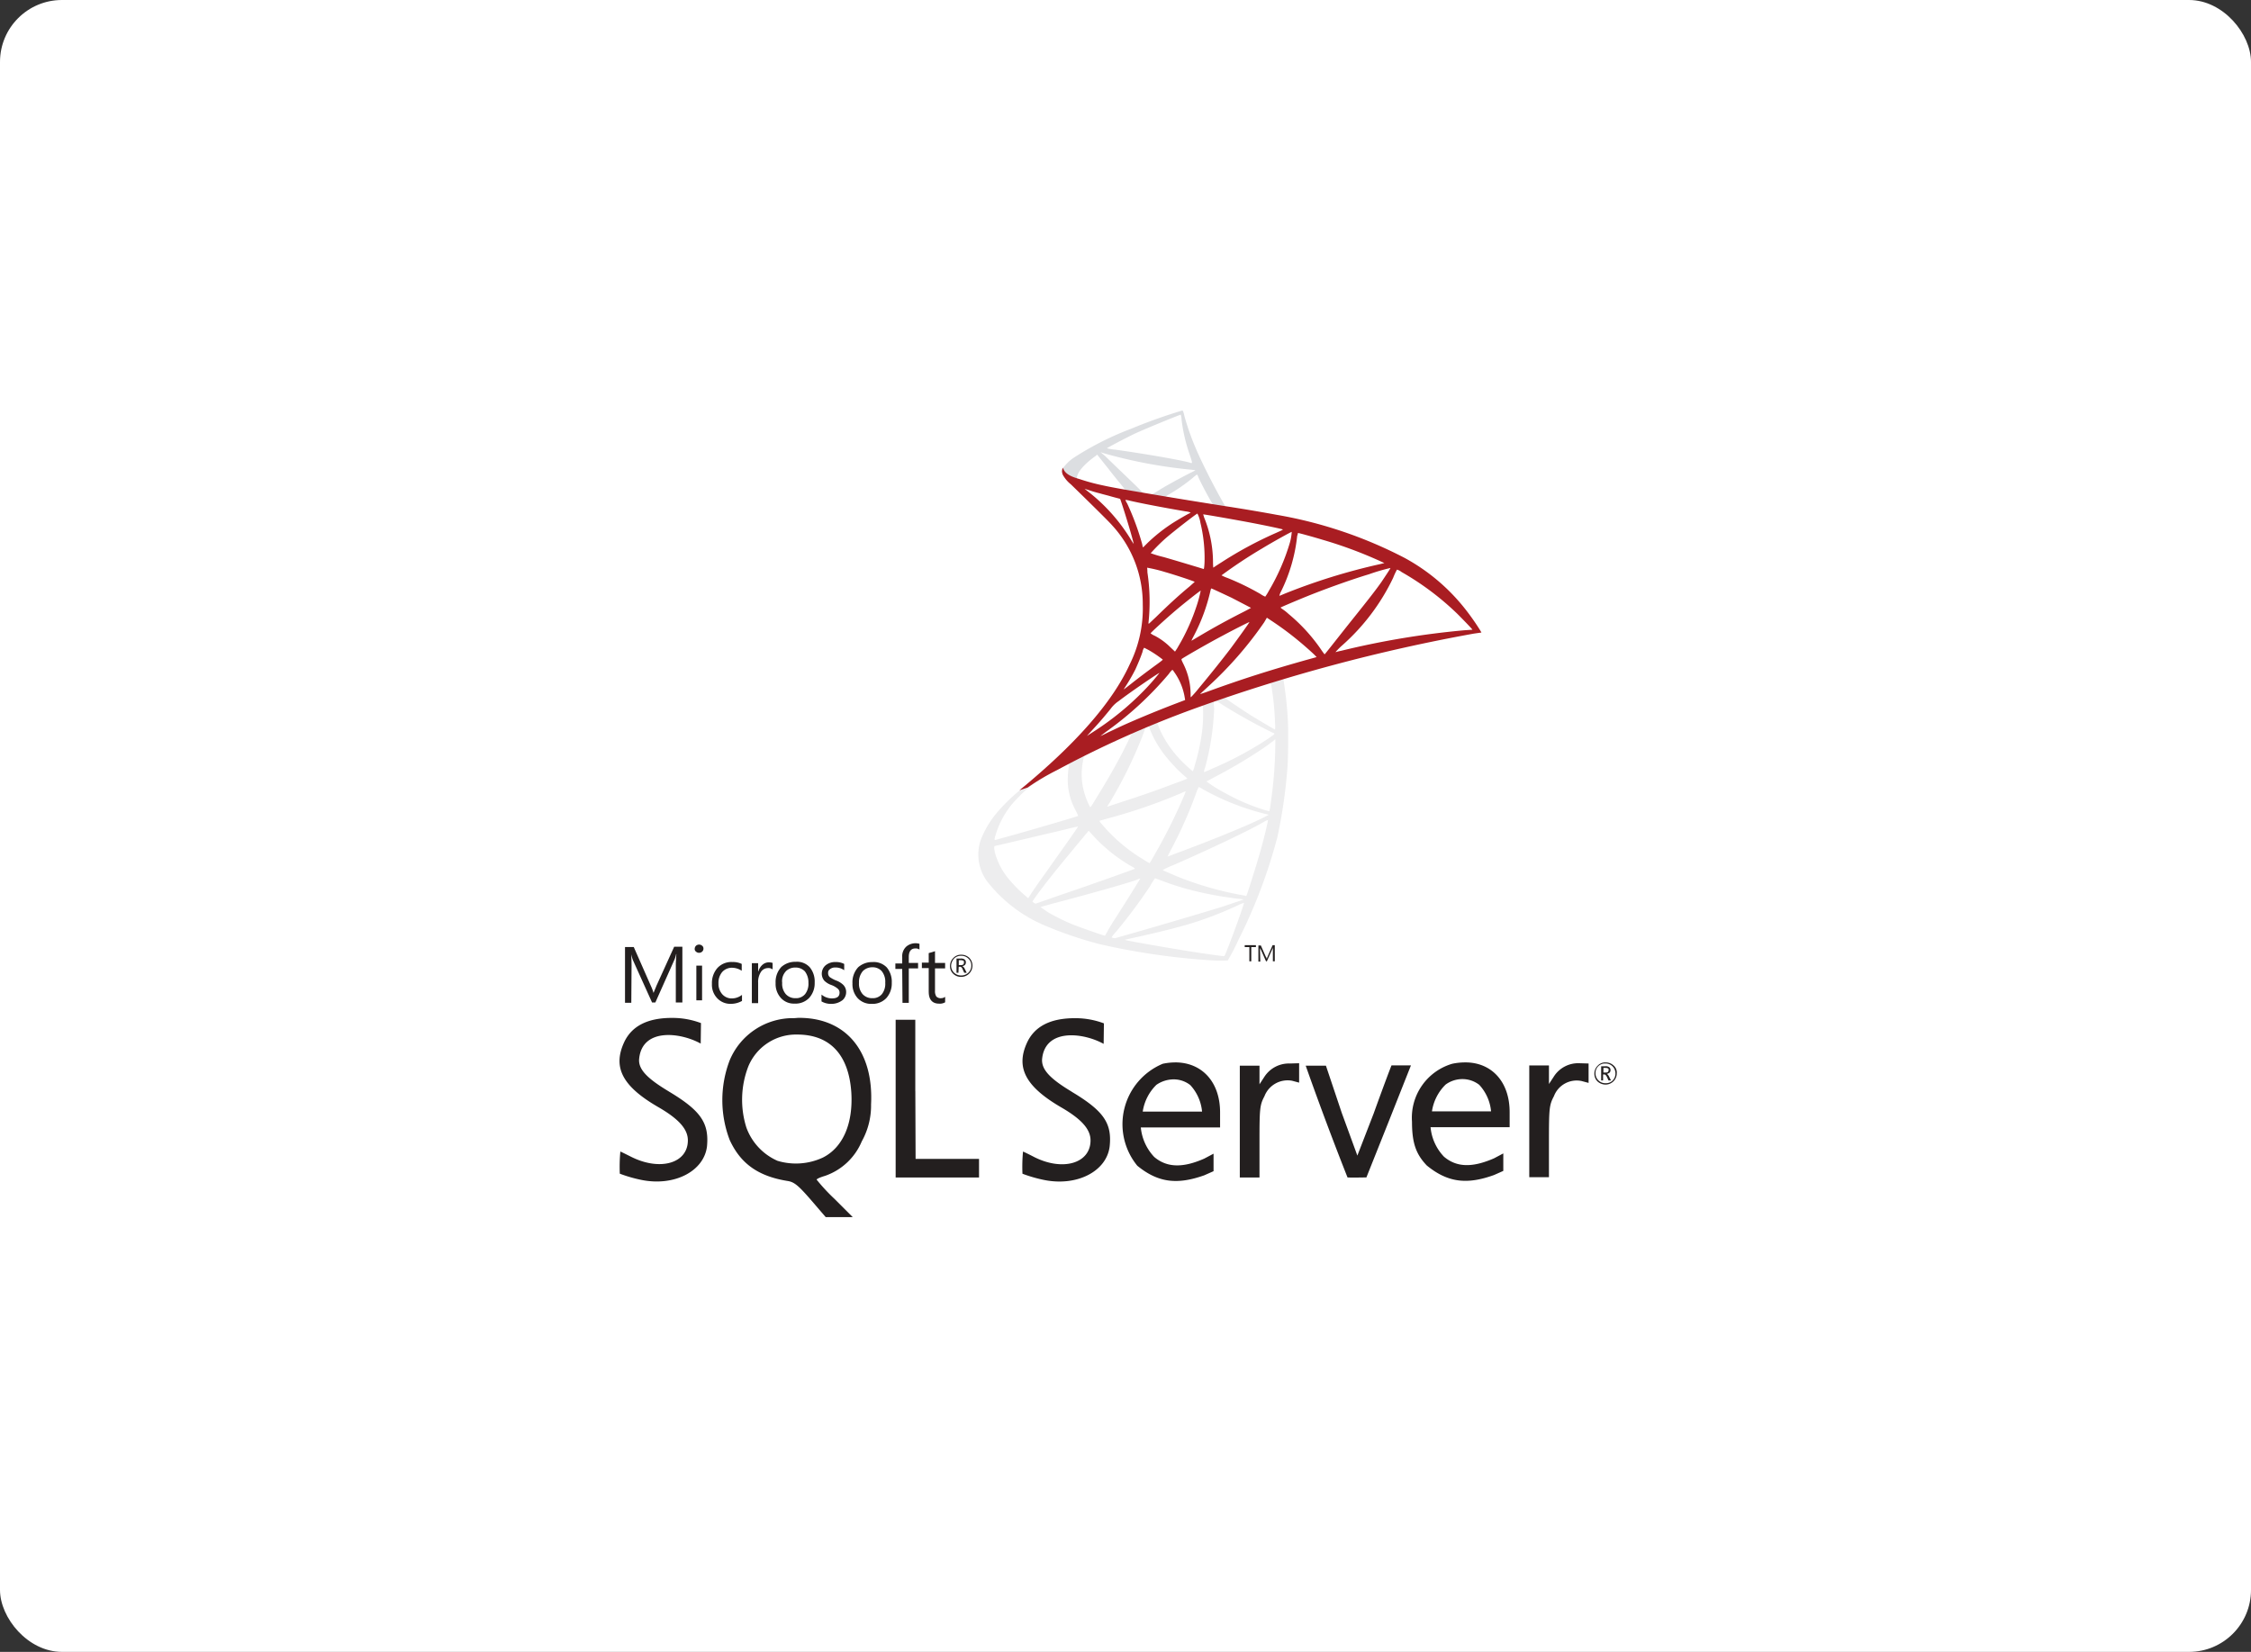 <svg xmlns="http://www.w3.org/2000/svg" xmlns:xlink="http://www.w3.org/1999/xlink" width="218" height="160" viewBox="0 0 218 160">
  <rect x="0" y="0" width="218" height="160" fill="#333333" stroke="none"/>
  <defs>
    <linearGradient id="linear-gradient" x1="-1.684" y1="-1.818" x2="-1.683" y2="-1.818" gradientUnits="objectBoundingBox">
      <stop offset="0" stop-color="#909ca9"/>
      <stop offset="1" stop-color="#ededee"/>
    </linearGradient>
    <linearGradient id="linear-gradient-2" x1="-3.591" y1="-2.94" x2="-3.589" y2="-2.94" gradientUnits="objectBoundingBox">
      <stop offset="0" stop-color="#939fab"/>
      <stop offset="1" stop-color="#dcdee1"/>
    </linearGradient>
    <radialGradient id="radial-gradient" cx="0.443" cy="0.439" r="0.128" gradientTransform="matrix(-0.69, -0.149, -0.208, 1.978, -2.333, 0.818)" gradientUnits="objectBoundingBox">
      <stop offset="0" stop-color="#ee352c"/>
      <stop offset="1" stop-color="#a91d22"/>
    </radialGradient>
  </defs>
  <g id="_20" data-name="20" transform="translate(-375 -4000)">
    <rect id="Rectangle_186" data-name="Rectangle 186" width="218" height="160" rx="6" transform="translate(375 4000)" fill="#fff"/>
    <g id="Group_70" data-name="Group 70" transform="translate(-399 -3038)">
      <rect id="Rectangle_156" data-name="Rectangle 156" width="102" height="102" transform="translate(831 7066)" fill="none"/>
      <g id="Microsoft_SQL_Server" data-name="Microsoft SQL Server" transform="translate(766.403 6975.266)">
        <path id="Path_425" data-name="Path 425" d="M229.587,196.4l-10.669,3.495-9.292,4.1-2.594.688c-.662.635-1.35,1.271-2.118,1.906-.821.715-1.588,1.35-2.171,1.827a17.6,17.6,0,0,0-2.118,2.091,9.258,9.258,0,0,0-1.562,2.647,4.384,4.384,0,0,0,.635,4,13.979,13.979,0,0,0,5.824,4.368,37.616,37.616,0,0,0,5.136,1.721,67.572,67.572,0,0,0,10.934,1.562,11.318,11.318,0,0,0,1.4,0,18.614,18.614,0,0,0,1.032-1.986,50.533,50.533,0,0,0,3.786-10.007,49.383,49.383,0,0,0,.98-6.936c.053-.794.079-3.415.026-4.289a35.508,35.508,0,0,0-.4-3.786c-.026-.159-.053-.318-.026-.318a13.473,13.473,0,0,1,1.456-.424l-.265-.662Zm-2.436,1.43a26.936,26.936,0,0,1,.424,4.051,3.182,3.182,0,0,1,0,.556c-.053,0-1.35-.768-2.3-1.35-.794-.5-2.33-1.535-2.568-1.721-.079-.053-.079-.053.582-.291C224.4,198.677,227.046,197.83,227.152,197.83Zm-5.454,1.8a2.781,2.781,0,0,1,.715.371,52.391,52.391,0,0,0,4.9,2.727c.291.132.318.079-.344.556a33.9,33.9,0,0,1-5.533,2.965,7.6,7.6,0,0,1-.741.318,1.227,1.227,0,0,1,.106-.45,25.076,25.076,0,0,0,.874-5.665c-.053-.821-.053-.821.026-.821Zm-1.112.424a14.858,14.858,0,0,1-.053,2.356,19.936,19.936,0,0,1-.741,3.521,2.362,2.362,0,0,1-.185.556,13.518,13.518,0,0,1-1.509-1.456,10.559,10.559,0,0,1-1.483-2.171,7.962,7.962,0,0,1-.45-1.085C216.3,201.668,220.559,200.027,220.586,200.053Zm-5.268,2.065h0a.5.5,0,0,1,.132.291,10.188,10.188,0,0,0,1.35,2.383,15.313,15.313,0,0,0,1.853,2.012c.185.159.371.318.4.344.053.053.053.053-1.244.529-1.535.582-3.177,1.165-5.083,1.774-.45.159-.9.291-1.35.45-.079.026-.053-.026.159-.344a42.843,42.843,0,0,0,3.177-6.433c.132-.344.265-.715.291-.794a.3.3,0,0,1,.185-.212C215.238,202.145,215.291,202.118,215.318,202.118Zm-1.615.662c.026.026-.4.874-.794,1.668-.794,1.535-1.641,3.018-2.78,4.845-.185.318-.371.609-.4.635-.053.053-.053.053-.185-.212a7.113,7.113,0,0,1-.609-1.88,6.727,6.727,0,0,1,.053-2.409c.106-.5.106-.5.344-.609C210.314,204.316,213.65,202.754,213.7,202.78Zm13.9.582v.344a42.517,42.517,0,0,1-.477,6.063,3.192,3.192,0,0,1-.106.582s-.238-.053-.5-.132a19.537,19.537,0,0,1-3.706-1.588,13.531,13.531,0,0,1-1.88-1.165l.741-.4a48.753,48.753,0,0,0,4.421-2.594c.5-.318,1.244-.874,1.4-1.006Zm-19.988,2.383c.026,0,.026.053-.026.344a8.224,8.224,0,0,0-.079.874,6.042,6.042,0,0,0,.715,3.23c.159.318.291.609.291.609-.053.053-5.4,1.615-7.069,2.065-.5.132-.927.265-.98.265-.053.026-.053,0-.053-.132a8.47,8.47,0,0,1,2.356-4.051,10.831,10.831,0,0,1,2.647-2.039c.821-.424,2.065-1.138,2.2-1.165ZM220.189,208s.212.106.424.238a24.123,24.123,0,0,0,6.168,2.409l.185.053-.265.132c-1.085.609-4.606,2.065-8.207,3.415-.53.185-1.033.4-1.138.424a.457.457,0,0,1-.185.053s.132-.291.318-.635a41.525,41.525,0,0,0,2.542-5.771,2.84,2.84,0,0,0,.159-.318Zm-1.271.424a3.534,3.534,0,0,1-.132.371,52.772,52.772,0,0,1-2.806,5.639c-.291.529-.556.953-.556.953s-.238-.132-.529-.318a15.979,15.979,0,0,1-4.209-3.6l-.132-.185.741-.212a52.961,52.961,0,0,0,7.1-2.436A4.983,4.983,0,0,1,218.918,208.419Zm7.969,2.78h0c0,.185-.4,1.853-.741,3.045-.291,1.006-.529,1.8-.98,3.2-.185.609-.371,1.112-.371,1.112a.264.264,0,0,1-.106-.026,32.192,32.192,0,0,1-6.566-1.853c-.556-.238-1.377-.582-1.43-.635a7.691,7.691,0,0,1,1.085-.5c3.68-1.615,7.466-3.415,8.789-4.209A1.573,1.573,0,0,1,226.887,211.2Zm-18.4.635c.026.026-1.006,1.483-2.436,3.495-.5.715-1.085,1.535-1.3,1.827-.212.318-.556.794-.741,1.085l-.344.53-.371-.318a13.778,13.778,0,0,1-1.509-1.535,6.806,6.806,0,0,1-1.35-2.594c-.079-.4-.079-.582,0-.609.132-.026,2.277-.529,4.289-1.006,1.112-.265,2.409-.556,2.886-.688C208.09,211.914,208.461,211.834,208.487,211.834Zm1.033.4.265.291a15.552,15.552,0,0,0,3.786,3.1c.265.132.45.265.424.291-.053.053-4.977,1.8-7.28,2.568-1.271.45-2.33.821-2.356.821l-.159-.106-.132-.106.238-.344c.768-1.085,1.721-2.3,3.786-4.792l1.43-1.721Zm6.433,4.606s.371.132.794.291a28.006,28.006,0,0,0,2.992.927,35.528,35.528,0,0,0,4.527.794c.185.026.265.026.238.053-.053.026-1.244.424-2.118.715-1.377.424-5.612,1.694-9.081,2.674-.635.185-1.191.344-1.218.344a.6.6,0,0,1-.344-.079,3.562,3.562,0,0,1,.424-.529,51.2,51.2,0,0,0,3.283-4.395A7.647,7.647,0,0,1,215.953,216.838Zm-1.43.026s-.556.927-1.562,2.515c-.424.662-.9,1.43-1.085,1.694-.159.265-.4.662-.529.9l-.238.424-.132-.026c-.291-.079-2.33-.794-2.859-1.006a17.934,17.934,0,0,1-1.88-.874,8.35,8.35,0,0,1-1.377-.874c.026,0,1.112-.318,2.462-.662,3.521-.953,5.48-1.509,6.777-1.933A2.339,2.339,0,0,1,214.523,216.864Zm10.034,2.356h0c.053.079-1.271,3.706-1.747,4.845-.106.265-.132.318-.212.318-.132,0-2.038-.265-3.177-.45-2.012-.318-5.374-.9-6.221-1.085l-.185-.053,1.191-.265c2.594-.582,3.812-.9,5.083-1.271a34.842,34.842,0,0,0,4.739-1.827A4.988,4.988,0,0,1,224.557,219.221Z" transform="translate(-96.493 -69.042)" fill="url(#linear-gradient)"/>
        <path id="Path_426" data-name="Path 426" d="M241.049,102.5a51.584,51.584,0,0,0-4.9,1.747,29.207,29.207,0,0,0-5.613,2.833,4.119,4.119,0,0,0-1.085,1.085.94.94,0,0,0-.053.265l1.085,1.032,2.568.821,6.115,1.085,6.989,1.191.079-.609h-.053l-.927-.132-.185-.318c-.953-1.668-2.012-3.759-2.621-5.162a24.574,24.574,0,0,1-1.165-3.256c-.132-.556-.159-.582-.238-.582Zm-.132.4h0a1.793,1.793,0,0,1,.079.5,16.086,16.086,0,0,0,.794,3.389c.291.9.291.847-.053.741-.821-.238-4.5-.874-7.174-1.244a4.207,4.207,0,0,1-.794-.132c-.026-.026,1.933-1.059,2.78-1.456C237.66,104.193,240.7,102.949,240.916,102.9Zm-7.783,3.627.318.106a47.355,47.355,0,0,0,8.392,1.588c.265.026.5.053.5.053a4.8,4.8,0,0,1-.5.265c-1.138.582-2.409,1.271-3.283,1.827a4.377,4.377,0,0,1-.529.291c-.026,0-.212-.026-.371-.053l-.318-.053-.794-.794c-1.43-1.377-2.542-2.436-2.965-2.859Zm-.318.238,1.138,1.43c.609.794,1.244,1.535,1.377,1.721.132.159.238.318.238.318-.026.026-1.641-.291-2.489-.477a17.319,17.319,0,0,1-1.774-.477l-.45-.132v-.106c0-.529.688-1.35,1.853-2.171Zm9.663,1.933c.026,0,.079.079.159.291.265.609,1.138,2.224,1.35,2.542.053.106.185.106-.953-.079-2.727-.45-3.6-.582-3.6-.609,0,0,.079-.053.185-.132a16.961,16.961,0,0,0,2.462-1.694,3.856,3.856,0,0,1,.4-.318Z" transform="translate(-118.967 0)" fill="url(#linear-gradient-2)"/>
        <path id="Path_427" data-name="Path 427" d="M218.109,123.4a.788.788,0,0,0,0,.715,3.156,3.156,0,0,0,.768.9s3.6,3.495,4.024,4a11.234,11.234,0,0,1,2.939,7.651,12.192,12.192,0,0,1-1.271,5.8q-2.5,5.48-10.669,12.178l.794-.265a23.032,23.032,0,0,1,2.859-1.694,100.4,100.4,0,0,1,13.316-5.957,167.12,167.12,0,0,1,27.03-7.254l.741-.106-.106-.185a22.868,22.868,0,0,0-1.615-2.277,19.031,19.031,0,0,0-5.718-4.765,42.338,42.338,0,0,0-12.443-4.183c-.98-.185-3.124-.556-4.871-.821-3.706-.582-6.089-.98-8.71-1.43-.953-.159-2.356-.4-3.283-.609a19.439,19.439,0,0,1-2.144-.582C219.115,124.327,218.295,124.088,218.109,123.4Zm2.091,2.038s.132.053.318.106c.318.106.715.238,1.165.344.344.106.715.185,1.059.291.477.132.9.238.9.238.053.053.874,2.674,1.138,3.653.106.371.185.715.185.715a2.731,2.731,0,0,1-.212-.318,17.252,17.252,0,0,0-4.156-4.712C220.36,125.571,220.2,125.438,220.2,125.438Zm3.971,1.085a2.5,2.5,0,0,1,.424.079c1.377.318,3.839.768,5.4,1.033a2.109,2.109,0,0,1,.477.106c0,.026-.106.079-.212.132-.265.132-1.35.768-1.694,1.006a15.9,15.9,0,0,0-2.277,1.827l-.424.424a1.523,1.523,0,0,1-.079-.318,25.651,25.651,0,0,0-1.456-3.945c-.106-.159-.185-.344-.159-.344Zm6.963,1.324a3,3,0,0,1,.291.9,14.465,14.465,0,0,1,.4,3.706,5.745,5.745,0,0,1-.053.688l-.026.079-.424-.132c-.874-.265-2.277-.688-3.468-1.032a10.6,10.6,0,0,1-1.244-.371,17.52,17.52,0,0,1,1.43-1.43C228.858,129.542,231.082,127.821,231.135,127.848Zm.556.079c.026-.026,3.336.556,4.845.847,1.112.212,2.753.556,2.859.609.053.026-.132.106-.662.344a37.5,37.5,0,0,0-5.295,2.859c-.424.265-.768.5-.768.5s-.026-.238-.026-.5a11.516,11.516,0,0,0-.874-4.395C231.743,128.059,231.691,127.954,231.691,127.927Zm8.578,1.694a5.09,5.09,0,0,1-.185,1.059,20.616,20.616,0,0,1-2.038,4.659,4.716,4.716,0,0,1-.344.556,2.4,2.4,0,0,1-.477-.265,24.94,24.94,0,0,0-3.15-1.535,4.276,4.276,0,0,1-.609-.265,46.1,46.1,0,0,1,3.918-2.594C238.468,130.574,240.242,129.595,240.268,129.621Zm.609.106c.079,0,1.535.4,2.3.635a41.571,41.571,0,0,1,5.48,2.012l.582.265-.424.106a59.063,59.063,0,0,0-9.292,2.886c-.238.106-.45.185-.45.185a1.366,1.366,0,0,1,.159-.424,15.9,15.9,0,0,0,1.562-5.374,2.714,2.714,0,0,0,.079-.291Zm-14.614,3.362a14.682,14.682,0,0,1,1.747.424c.927.265,2.859.9,2.859.953,0,0-.212.185-.477.424-1.059.874-2.065,1.8-3.283,2.992-.371.344-.662.635-.688.635s-.026-.053-.026-.106a19.094,19.094,0,0,0-.106-4.871A3.522,3.522,0,0,0,226.263,133.09Zm23.562.026c.026.026-.529.847-.847,1.324-.477.688-1.191,1.615-2.806,3.627-.847,1.059-1.8,2.277-2.118,2.674s-.582.741-.609.741c0,0-.106-.132-.238-.318a16.8,16.8,0,0,0-3.256-3.6,4.411,4.411,0,0,0-.609-.477,1.237,1.237,0,0,1-.159-.132c0-.026,1.377-.609,2.409-1.032,1.827-.741,4.315-1.641,6.168-2.2A18.761,18.761,0,0,1,249.825,133.116Zm.635.159a1.426,1.426,0,0,1,.45.238,26.915,26.915,0,0,1,5.4,4.051c.424.424,1.483,1.509,1.456,1.535,0,0-.371.026-.794.053a80.812,80.812,0,0,0-11.913,1.986c-.291.053-.529.132-.556.132a6.866,6.866,0,0,1,.688-.688,20.572,20.572,0,0,0,4.9-6.513,6.2,6.2,0,0,1,.371-.794ZM232.485,135.1c.106.026,1.165.529,1.959.9.715.371,1.827.953,1.88.98,0,0-.371.212-.847.45-1.509.768-2.806,1.483-4.183,2.3-.4.238-.715.424-.715.424-.026,0-.026-.026.185-.424a17.872,17.872,0,0,0,1.641-4.448C232.432,135.181,232.458,135.1,232.485,135.1Zm-1.033.212a12.36,12.36,0,0,1-.424,1.562,19.887,19.887,0,0,1-1.43,3.283c-.132.238-.318.556-.424.741l-.212.318-.45-.424A6.313,6.313,0,0,0,227,139.682a1.533,1.533,0,0,1-.4-.238c0-.053,1.377-1.324,2.436-2.224C229.811,136.558,231.426,135.287,231.452,135.313Zm6.407,2.621.4.265a30.219,30.219,0,0,1,2.78,2.065c.45.371,1.35,1.165,1.535,1.377l.106.106-.662.185c-3.706,1.032-6.539,1.933-9.875,3.15-.371.132-.688.238-.715.238-.053,0-.079.053.741-.715a36.388,36.388,0,0,0,5.427-6.221Zm-1.694.424c.026.026-1.085,1.562-1.747,2.462-.794,1.059-2.2,2.806-3.15,3.945a10.593,10.593,0,0,1-.768.874c-.026,0-.026-.106-.026-.291a6.627,6.627,0,0,0-.688-2.912c-.185-.371-.212-.45-.185-.5.159-.132,2.489-1.483,4-2.277.98-.529,2.542-1.324,2.568-1.3Zm-10.193,2.489c.026,0,.212.106.424.212a11.328,11.328,0,0,1,1.377.927c.026.026-.185.185-.477.4-.768.556-1.933,1.43-2.594,1.959-.715.556-.741.582-.662.45a17.837,17.837,0,0,0,1.085-1.853c.238-.529.5-1.138.688-1.694A.994.994,0,0,1,225.972,140.846Zm2.727,2.144c.053,0,.079.053.318.4a5.873,5.873,0,0,1,.9,2.356l.026.159-1.112.424c-1.986.768-3.812,1.535-5.03,2.091-.344.159-.953.45-1.35.635-.4.212-.715.344-.715.344s.238-.185.556-.424a32.847,32.847,0,0,0,6.063-5.586,2.094,2.094,0,0,1,.344-.4Zm-1.244.291A21.03,21.03,0,0,1,225.946,145a27.47,27.47,0,0,1-5,4.051c-.238.159-.45.291-.477.318-.053.026.026-.053.847-.953.529-.582.927-1.059,1.4-1.641a3.137,3.137,0,0,1,.794-.768C224.675,145.109,227.4,143.256,227.455,143.282Z" transform="translate(-107.571 -15.368)" fill="url(#radial-gradient)"/>
        <path id="Path_428" data-name="Path 428" d="M84.938,304.627c-.159,0-.291.026-.45.026a6.638,6.638,0,0,0-6.221,4.077,10.808,10.808,0,0,0,0,7.73c1.059,2.3,2.78,3.521,5.639,3.971.609.106,1.006.424,2.2,1.8l1.456,1.694H90.18l-1.747-1.747a18.273,18.273,0,0,1-1.747-1.88c0-.079.371-.238.821-.371a5.963,5.963,0,0,0,3.548-3.336,7.09,7.09,0,0,0,.9-3.574c.265-5.189-2.462-8.419-7.016-8.392Zm2.3,13.555a6.189,6.189,0,0,1-4.342.291,5.608,5.608,0,0,1-3.018-3.23,8.971,8.971,0,0,1,.185-5.9,5,5,0,0,1,4.739-3.1c3.177,0,5,1.959,5.242,5.613.185,3.071-.847,5.374-2.806,6.327Zm45.3-9.134a2.831,2.831,0,0,0-2.515,1.324l-.45.688v-1.8h-1.906v10.828h1.906V316.62c0-3.177.026-3.548.477-4.395a2.408,2.408,0,0,1,2.674-1.509l.688.185v-1.88l-.874.026Zm-11.172-.106a6.047,6.047,0,0,0-1.165.132,6.348,6.348,0,0,0-2.462,9.875c2.065,1.694,3.945,1.827,6.486.927.424-.185.9-.4.9-.4v-1.694l-.9.477c-2.039.9-3.6.9-4.845-.159a4.832,4.832,0,0,1-1.3-2.859h7.677v-1.456c0-2.992-1.8-4.871-4.395-4.845Zm-3.1,4.765a4.57,4.57,0,0,1,1.324-2.594,2.965,2.965,0,0,1,1.668-.529,2.6,2.6,0,0,1,1.615.556,4.361,4.361,0,0,1,1.138,2.568Zm-45.906-1.959c-2.065-1.244-2.992-2.144-2.859-3.2.318-2.939,3.945-2.542,5.957-1.43l.026-1.986a7.83,7.83,0,0,0-2.7-.5c-2.436-.026-4.024.768-4.765,2.409-1.085,2.409-.132,4.236,3.362,6.248,1.959,1.138,2.833,2.118,2.833,3.2,0,2.224-2.674,2.992-5.454,1.615-.582-.291-1.059-.529-1.085-.529a16.18,16.18,0,0,0-.053,2.144,13.523,13.523,0,0,0,2.118.609c3.177.635,6.036-.847,6.327-3.256.212-2.277-.609-3.468-3.706-5.321Zm77.04-2.806a6.046,6.046,0,0,0-1.165.132,5.446,5.446,0,0,0-3.892,5.613c0,2.091.4,3.15,1.43,4.236,2.065,1.694,3.945,1.853,6.513.927.424-.185.9-.4.9-.4v-1.694l-.9.477c-2.065.9-3.6.9-4.845-.159a4.762,4.762,0,0,1-1.3-2.859H153.8v-1.456c0-2.992-1.8-4.871-4.395-4.818Zm-3.124,4.739a4.571,4.571,0,0,1,1.324-2.594,2.754,2.754,0,0,1,1.641-.53,2.654,2.654,0,0,1,1.615.556A4.361,4.361,0,0,1,152,313.682Zm-34.893-1.906c-2.065-1.244-2.965-2.144-2.859-3.2.318-2.939,3.945-2.542,5.957-1.43l.026-1.986a7.831,7.831,0,0,0-2.7-.5c-2.436-.026-4.024.768-4.765,2.409-1.085,2.409-.106,4.236,3.362,6.248,1.959,1.138,2.806,2.118,2.806,3.177,0,2.224-2.674,3.018-5.454,1.615-.556-.291-1.059-.529-1.085-.529a16.182,16.182,0,0,0-.053,2.144,13.524,13.524,0,0,0,2.118.609c3.177.635,6.036-.847,6.327-3.256.238-2.25-.582-3.442-3.68-5.295Zm49.189-2.753a2.8,2.8,0,0,0-2.515,1.324l-.45.688v-1.8H155.7v10.828h1.906V316.62c0-3.177.026-3.548.477-4.395a2.358,2.358,0,0,1,2.674-1.483l.688.185v-1.88l-.874-.026Zm-64.332,2.7v-6.91H94.337v15.276h8.075v-1.8H96.269l-.026-6.566Zm44.4,2.144-1.588,4.1-1.509-4.13-1.536-4.58h-1.959c1.271,3.6,2.647,7.28,4.051,10.828.609.026,1.218,0,1.827,0l2.144-5.374,2.171-5.48h-1.88c-.026.026-.847,2.2-1.721,4.633ZM100.69,300.656a1.086,1.086,0,0,0,.768-1.853,1.1,1.1,0,0,0-.768-.291.979.979,0,0,0-.768.318,1.06,1.06,0,0,0-.318.768.979.979,0,0,0,.318.768,1.059,1.059,0,0,0,.768.291ZM100,298.882a.9.9,0,0,1,.688-.265.938.938,0,0,1,.688.265.918.918,0,0,1,.291.688.961.961,0,0,1-.291.688,1.027,1.027,0,0,1-1.377,0,.961.961,0,0,1-.291-.688A1.084,1.084,0,0,1,100,298.882Zm.45.794h.132c.079,0,.185.079.238.238l.159.344h.238l-.185-.371a.475.475,0,0,0-.238-.265.5.5,0,0,0,.265-.132.37.37,0,0,0,.079-.238.34.34,0,0,0-.106-.265.549.549,0,0,0-.4-.106h-.4v1.377h.185l.026-.582Zm0-.635h.185a.57.57,0,0,1,.265.053c.053.026.053.079.053.185,0,.159-.106.238-.291.238h-.212v-.477Zm-31.689.5c0-.477-.026-.847-.026-1.059h0a3.771,3.771,0,0,0,.159.556l1.853,4.1h.318l1.853-4.156a2.606,2.606,0,0,0,.159-.529H73.1c-.026.424-.053.768-.053,1.059v3.627h.635v-5.4h-.794l-1.721,3.786c-.053.159-.159.371-.265.662H70.88a4.055,4.055,0,0,0-.238-.635l-1.668-3.786h-.847v5.4h.609l.026-3.627Zm6.274.026h.556v3.362h-.556Zm.265-1.244a.4.4,0,0,0,.291-.106.379.379,0,0,0,.132-.291.337.337,0,0,0-.132-.291.453.453,0,0,0-.582,0,.425.425,0,0,0-.132.291.31.31,0,0,0,.132.291.4.4,0,0,0,.291.106Zm4.156,4.659V302.4a1.616,1.616,0,0,1-.953.344,1.22,1.22,0,0,1-.953-.4,1.515,1.515,0,0,1-.371-1.059,1.608,1.608,0,0,1,.371-1.112,1.259,1.259,0,0,1,.953-.4,1.736,1.736,0,0,1,.927.291v-.662a1.956,1.956,0,0,0-.9-.185,1.84,1.84,0,0,0-1.456.582,2.205,2.205,0,0,0-.529,1.536,1.88,1.88,0,0,0,.5,1.377,1.739,1.739,0,0,0,1.324.556A2.188,2.188,0,0,0,79.458,302.986Zm1.562-1.774a1.794,1.794,0,0,1,.291-1.059.818.818,0,0,1,.635-.344.643.643,0,0,1,.477.132v-.635a1.227,1.227,0,0,0-.371-.053.925.925,0,0,0-.582.212,1.309,1.309,0,0,0-.424.662H81.02v-.794h-.609V303.2h.609v-1.986Zm3.548,2.039a1.834,1.834,0,0,0,1.4-.556,2.114,2.114,0,0,0,.529-1.483,2.169,2.169,0,0,0-.477-1.483,1.665,1.665,0,0,0-1.35-.529,2.017,2.017,0,0,0-1.4.5,2.126,2.126,0,0,0-.556,1.562,2.009,2.009,0,0,0,.5,1.43,1.681,1.681,0,0,0,1.35.556Zm-.874-3.124a1.278,1.278,0,0,1,.927-.371,1.235,1.235,0,0,1,.927.371,1.741,1.741,0,0,1,.344,1.112,1.61,1.61,0,0,1-.318,1.085,1.128,1.128,0,0,1-.927.4,1.219,1.219,0,0,1-.953-.4,1.529,1.529,0,0,1-.344-1.085A1.382,1.382,0,0,1,83.694,300.127Zm5.48,2.806a1.031,1.031,0,0,0,.371-.794.978.978,0,0,0-.291-.715,1.951,1.951,0,0,0-.715-.424,3.322,3.322,0,0,1-.582-.318.5.5,0,0,1-.159-.4.4.4,0,0,1,.185-.371.763.763,0,0,1,.5-.159,1.423,1.423,0,0,1,.874.265v-.609a1.7,1.7,0,0,0-.821-.185,1.453,1.453,0,0,0-.98.318,1.069,1.069,0,0,0-.132,1.483,1.81,1.81,0,0,0,.688.424,2.081,2.081,0,0,1,.635.371.481.481,0,0,1,.159.371c0,.371-.238.556-.741.556a1.573,1.573,0,0,1-1.006-.371v.662a1.819,1.819,0,0,0,.953.238,1.74,1.74,0,0,0,1.059-.344Zm2.939-3.706a2.017,2.017,0,0,0-1.4.5,2.126,2.126,0,0,0-.556,1.562,2.009,2.009,0,0,0,.5,1.43,1.776,1.776,0,0,0,1.377.556,1.835,1.835,0,0,0,1.4-.556,2.114,2.114,0,0,0,.529-1.483,2.169,2.169,0,0,0-.477-1.483,1.758,1.758,0,0,0-1.377-.529Zm1.218,2.012a1.61,1.61,0,0,1-.318,1.085,1.128,1.128,0,0,1-.927.4,1.219,1.219,0,0,1-.953-.4,1.529,1.529,0,0,1-.344-1.085,1.634,1.634,0,0,1,.371-1.138,1.278,1.278,0,0,1,.927-.371,1.176,1.176,0,0,1,.9.371,1.628,1.628,0,0,1,.344,1.138ZM95,303.171h.609v-3.336h.9v-.529h-.9v-.582c0-.529.212-.821.635-.821a.638.638,0,0,1,.4.106v-.556a1.388,1.388,0,0,0-1.271.265,1.259,1.259,0,0,0-.4,1.006v.635H94.31v.529h.662L95,303.171Zm2.542-1.059c0,.741.344,1.138,1.006,1.138a1,1,0,0,0,.582-.132v-.529a.65.65,0,0,1-.4.132.582.582,0,0,1-.45-.159.947.947,0,0,1-.132-.556v-2.171h.98v-.529h-.98v-1.138c-.212.079-.424.132-.609.185v.927h-.662v.529h.662v2.3Zm66.318,7.122a1.1,1.1,0,0,0-.768-.291.979.979,0,0,0-.768.318,1.06,1.06,0,0,0-.318.768,1.018,1.018,0,0,0,.318.768,1.153,1.153,0,0,0,.768.291A1.085,1.085,0,0,0,164.175,310a.9.9,0,0,0-.318-.768Zm-.079,1.456a.9.9,0,0,1-.688.265.937.937,0,0,1-.688-.265.961.961,0,0,1-.291-.688.937.937,0,0,1,.265-.688.9.9,0,0,1,.688-.265.937.937,0,0,1,.688.265.961.961,0,0,1,.291.688A.938.938,0,0,1,163.778,310.69Zm-.556-.635a.828.828,0,0,0,.265-.132.37.37,0,0,0,.079-.238.34.34,0,0,0-.106-.265.55.55,0,0,0-.4-.106h-.4v1.377h.185v-.582h.132q.119,0,.238.238l.159.344h.238l-.185-.371a.588.588,0,0,0-.212-.265Zm-.132-.132h-.212v-.45h.185a.57.57,0,0,1,.265.053c.053.026.053.079.053.185-.026.159-.106.212-.291.212Zm-34.5-10.775h.185v-1.377h.45v-.185h-1.085v.185h.45v1.377Zm1.033-1.033V297.8a.224.224,0,0,0,.053.159l.529,1.191h.079l.53-1.191c.026-.026.026-.079.053-.159v1.35h.185v-1.562h-.212l-.477,1.085c0,.026-.053.106-.079.212h-.026a.352.352,0,0,0-.079-.185l-.477-1.085h-.238v1.562h.185l-.026-1.059Z" transform="translate(0 -143.303)" fill="#231f1f"/>
      </g>
    </g>
  </g>
</svg>
